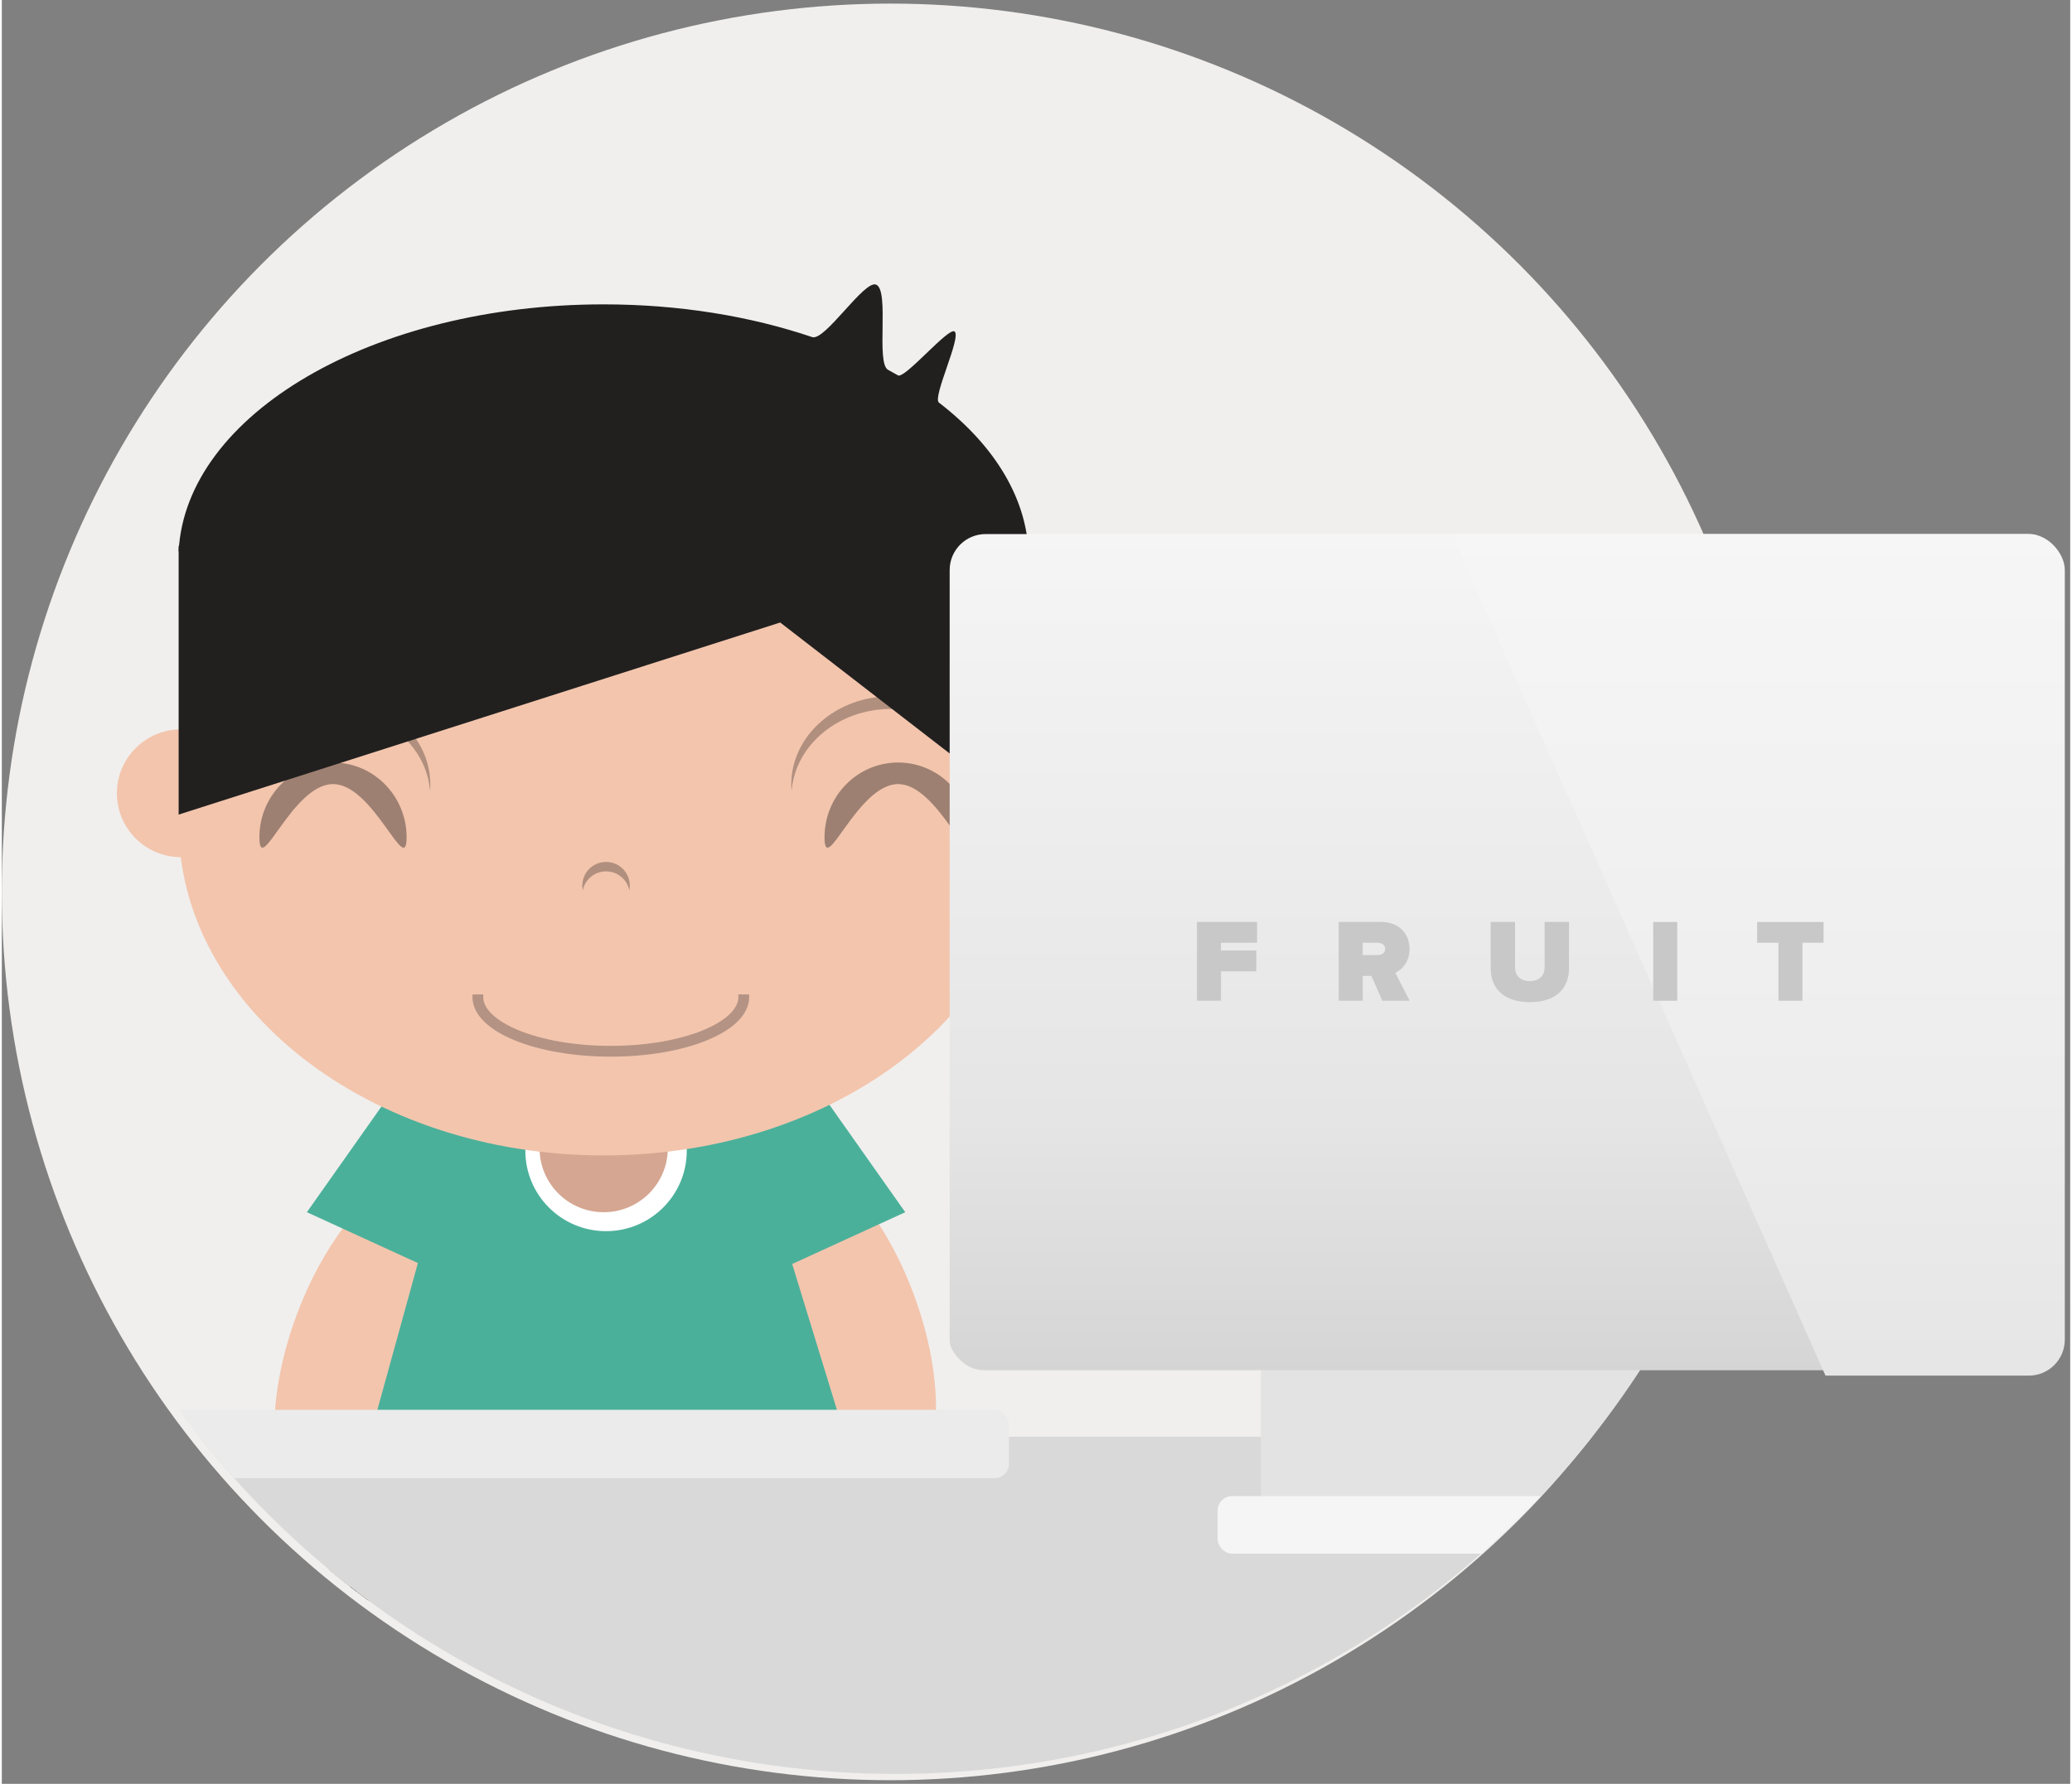 <svg xmlns="http://www.w3.org/2000/svg" xmlns:xlink="http://www.w3.org/1999/xlink" version="1.1" x="0px" y="0px" preserveAspectRatio="xMidYMid meet" width="576px" height="496px" viewBox="0 0 575 496" enable-background="new 0 0 575 496" xml:space="preserve">
       
    <rect x="0" y="0" width="575" height="496" fill="#808080" stroke="none"/>
       
    <defs>
        <linearGradient id="whiteFade-roundedRectangle2" x1="418.5" y1="382.5" x2="418.5" y2="148.5" gradientUnits="userSpaceOnUse">
            <stop offset="0" stop-color="rgb(213, 213, 213)" stop-opacity="1"/>
            <stop offset="0.3" stop-color="rgb(229, 229, 229)" stop-opacity="1"/>
            <stop offset="1" stop-color="rgb(246, 245, 245)" stop-opacity="1"/>
        </linearGradient>
        <linearGradient id="whiteFade-roundedRectangle4" x1="417.5" y1="381" x2="417.5" y2="148" gradientUnits="userSpaceOnUse">
            <stop offset="0" stop-color="rgb(213, 213, 213)" stop-opacity="1"/>
            <stop offset="0.3" stop-color="rgb(229, 229, 229)" stop-opacity="1"/>
            <stop offset="1" stop-color="rgb(246, 245, 245)" stop-opacity="1"/>
        </linearGradient>
        <linearGradient id="shine-shiner" x1="579.24" y1="59.44" x2="579.24" y2="464.55" gradientUnits="userSpaceOnUse">
            <stop offset="0" stop-color="rgb(251, 251, 251)" stop-opacity="1"/>
            <stop offset="0.6" stop-color="rgb(237, 237, 237)" stop-opacity="1"/>
            <stop offset="1" stop-color="rgb(222, 222, 222)" stop-opacity="1"/>
        </linearGradient>
    </defs>
    <g id="group4">
        <circle id="oval" stroke="none" fill="rgb(240, 239, 237)" cx="247" cy="248" r="247"/>
        <g id="group2" clip-path="url(#bezier)">
            <clipPath id="bezier">
                <path d="M 422.98,72.02 C 519.34,168.38 519.34,324.62 422.98,420.98 326.62,517.34 170.38,517.34 74.02,420.98 -22.34,324.62 -22.34,168.38 74.02,72.02 170.38,-24.34 326.62,-24.34 422.98,72.02 Z M 422.98,72.02"/>
            </clipPath>
            <g id="page1">
                <g id="layer_1">
                    <g id="layer_1_1_">
                        <path id="bezier55" stroke="none" fill="rgb(243, 197, 173)" d="M 125.54,324.65 C 139.2,329.76 141.87,356.24 131.52,383.81 121.17,411.38 101.7,429.6 88.05,424.51 74.38,419.4 71.72,392.91 82.07,365.35 92.42,337.78 111.89,319.56 125.54,324.65 Z M 125.54,324.65"/>
                        <path id="bezier2" stroke="none" fill="rgb(0, 0, 0)" d="M 98.01,417.36 L 98.01,438.42 237.95,438.42 237.95,417.36 98.01,417.36 Z M 98.01,417.36"/>
                        <path id="bezier5" stroke="none" fill="rgb(243, 197, 173)" d="M 209.94,318.92 C 196.27,324.02 193.61,350.51 203.96,378.07 214.31,405.65 233.78,423.86 247.43,418.77 261.09,413.66 263.76,387.18 253.41,359.62 243.06,332.04 223.59,313.82 209.94,318.92 Z M 209.94,318.92"/>
                        <path id="bezier7" stroke="none" fill="rgb(75, 176, 154)" d="M 251.15,337.06 L 227.01,302.84 207.53,311.77 205.8,306.13 128.11,306.13 126.76,311 108.95,302.84 84.81,337.06 115.67,351.2 96.69,419.99 240.74,419.99 219.72,351.46 251.15,337.06 Z M 251.15,337.06"/>
                        <path id="bezier8" stroke="none" fill="rgb(255, 255, 255)" d="M 167.98,342.33 C 180.38,342.33 190.42,332.31 190.42,319.95 190.42,307.59 180.38,297.58 167.98,297.58 155.58,297.58 145.54,307.59 145.54,319.95 145.54,332.31 155.58,342.33 167.98,342.33 Z M 167.98,342.33"/>
                        <path id="bezier9" stroke="none" fill="rgb(213, 166, 145)" d="M 167.32,337.06 C 177.17,337.06 185.14,329.11 185.14,319.29 185.14,309.47 177.17,301.52 167.32,301.52 157.47,301.52 149.5,309.47 149.5,319.29 149.5,329.11 157.47,337.06 167.32,337.06 Z M 167.32,337.06"/>
                        <path id="bezier10" stroke="none" fill="rgb(243, 197, 173)" d="M 49.82,238.34 C 59.67,238.34 67.65,230.39 67.65,220.57 67.65,210.75 59.67,202.8 49.82,202.8 39.97,202.8 32,210.75 32,220.57 32,230.39 39.97,238.34 49.82,238.34 Z M 49.82,238.34"/>
                        <path id="bezier11" stroke="none" fill="rgb(243, 197, 173)" d="M 282.18,238.34 C 292.03,238.34 300,230.39 300,220.57 300,210.75 292.03,202.8 282.18,202.8 272.33,202.8 264.35,210.75 264.35,220.57 264.35,230.39 272.33,238.34 282.18,238.34 Z M 282.18,238.34"/>
                        <path id="bezier12" stroke="none" fill="rgb(243, 197, 173)" d="M 167.32,321.27 C 232.58,321.27 285.48,280.02 285.48,229.13 285.48,178.24 232.58,136.99 167.32,136.99 102.06,136.99 49.16,178.24 49.16,229.13 49.16,280.02 102.06,321.27 167.32,321.27 Z M 167.32,321.27"/>
                        <path id="bezier13" stroke="none" fill="rgb(20, 18, 19)" fill-opacity="0.38" d="M 112.53,232.8 C 112.53,244.29 103.37,218.02 92.07,218.02 80.77,218.02 71.61,244.29 71.61,232.8 71.61,221.32 80.77,212.02 92.07,212.02 103.37,212.02 112.53,221.32 112.53,232.8 L 112.53,232.8 Z M 112.53,232.8"/>
                        <path id="bezier14" stroke="none" fill="rgb(20, 18, 19)" fill-opacity="0.38" d="M 269.64,232.8 C 269.64,244.29 260.47,218.02 249.17,218.02 237.87,218.02 228.71,244.29 228.71,232.8 228.71,221.32 237.87,212.02 249.17,212.02 260.47,212.02 269.64,221.32 269.64,232.8 L 269.64,232.8 Z M 269.64,232.8"/>
                        <path id="bezier15" stroke="none" fill="rgb(20, 18, 19)" fill-opacity="0.3" d="M 247.19,197.13 C 261.83,197.13 273.81,207.17 274.84,219.91 274.88,219.34 274.92,218.74 274.92,218.15 274.92,204.58 262.51,193.59 247.19,193.59 231.89,193.59 219.47,204.58 219.47,218.15 219.47,218.74 219.51,219.34 219.56,219.91 220.58,207.19 232.55,197.13 247.19,197.13 L 247.19,197.13 Z M 247.19,197.13"/>
                        <path id="bezier16" stroke="none" fill="rgb(20, 18, 19)" fill-opacity="0.3" d="M 91.41,197.13 C 106.05,197.13 118.02,207.17 119.05,219.91 119.09,219.34 119.13,218.74 119.13,218.15 119.13,204.58 106.72,193.59 91.41,193.59 76.09,193.59 63.68,204.58 63.68,218.15 63.68,218.74 63.71,219.34 63.76,219.91 64.78,207.19 76.77,197.13 91.41,197.13 L 91.41,197.13 Z M 91.41,197.13"/>
                        <path id="bezier17" stroke="none" fill="rgb(33, 32, 31)" d="M 285.31,159.37 C 285.41,158.1 285.48,156.82 285.48,155.53 285.48,139.11 276.16,123.97 260.51,111.94 258.63,110.49 266.92,93.51 264.84,92.16 263.09,91.01 251.01,105.45 249.13,104.37 248.22,103.86 247.31,103.33 246.37,102.83 242.94,100.97 246.85,80.76 243.07,79.15 239.77,77.74 228.83,94.93 225.28,93.73 208.14,87.93 188.36,84.63 167.29,84.63 103.25,84.63 51.12,115.19 49.16,153.32 L 285.31,153.32 285.31,159.37 285.31,159.37 285.31,159.37 Z M 285.31,159.37"/>
                        <path id="bezier18" stroke="none" fill="rgb(33, 32, 31)" d="M 285.48,151.78 L 49.32,151.78 49.16,151.78 49.16,226.5 C 49.16,226.5 126.3,201.85 152.02,193.65 168.11,188.51 216.39,173.09 216.39,173.09 L 285.48,226.5 285.48,157.89 285.48,151.78 285.48,151.78 Z M 285.48,151.78"/>
                        <path id="bezier19" stroke="none" fill="rgb(33, 29, 26)" d="M 166.66,422.62 L 166.66,439.73 167.98,439.73 167.98,422.62 166.66,422.62 Z M 166.66,422.62"/>
                        <path id="bezier20" stroke="none" fill="rgb(20, 18, 19)" fill-opacity="0.3" d="M 167.98,242.29 C 171.18,242.29 173.84,244.56 174.45,247.56 174.54,247.14 174.58,246.69 174.58,246.24 174.58,242.61 171.62,239.66 167.98,239.66 164.34,239.66 161.38,242.61 161.38,246.24 161.38,246.69 161.43,247.14 161.51,247.56 162.12,244.56 164.79,242.29 167.98,242.29 L 167.98,242.29 Z M 167.98,242.29"/>
                        
                        
                        
                        
                        
                        
                        
                        
                        
                        
                        <path id="bezier31" stroke="none" fill="rgb(33, 29, 26)" d="M 84.15,445 C 87.44,445 90.09,442.93 90.09,440.39 90.09,437.85 87.44,435.79 84.15,435.79 80.86,435.79 78.21,437.85 78.21,440.39 78.21,442.93 80.86,445 84.15,445 Z M 84.15,445"/>
                        <path id="bezier32" stroke="none" fill="rgb(33, 29, 26)" d="M 93.39,445 C 96.68,445 99.33,442.93 99.33,440.39 99.33,437.85 96.68,435.79 93.39,435.79 90.1,435.79 87.45,437.85 87.45,440.39 87.45,442.93 90.1,445 93.39,445 Z M 93.39,445"/>
                        <path id="bezier33" stroke="none" fill="rgb(33, 29, 26)" d="M 102.63,445 C 105.92,445 108.57,442.93 108.57,440.39 108.57,437.85 105.92,435.79 102.63,435.79 99.34,435.79 96.69,437.85 96.69,440.39 96.69,442.93 99.34,445 102.63,445 Z M 102.63,445"/>
                        <path id="bezier34" stroke="none" fill="rgb(33, 29, 26)" d="M 113.19,445 C 116.48,445 119.13,442.93 119.13,440.39 119.13,437.85 116.48,435.79 113.19,435.79 109.9,435.79 107.25,437.85 107.25,440.39 107.25,442.93 109.9,445 113.19,445 Z M 113.19,445"/>
                        <path id="bezier35" stroke="none" fill="rgb(33, 29, 26)" d="M 122.43,445 C 125.72,445 128.37,442.93 128.37,440.39 128.37,437.85 125.72,435.79 122.43,435.79 119.15,435.79 116.49,437.85 116.49,440.39 116.49,442.93 119.15,445 122.43,445 Z M 122.43,445"/>
                        <path id="bezier36" stroke="none" fill="rgb(33, 29, 26)" d="M 131.67,445 C 134.96,445 137.62,442.93 137.62,440.39 137.62,437.85 134.96,435.79 131.67,435.79 128.39,435.79 125.73,437.85 125.73,440.39 125.73,442.93 128.39,445 131.67,445 Z M 131.67,445"/>
                        <path id="bezier37" stroke="none" fill="rgb(33, 29, 26)" d="M 142.24,445 C 145.52,445 148.18,442.93 148.18,440.39 148.18,437.85 145.52,435.79 142.24,435.79 138.95,435.79 136.3,437.85 136.3,440.39 136.3,442.93 138.95,445 142.24,445 Z M 142.24,445"/>
                        <path id="bezier38" stroke="none" fill="rgb(33, 29, 26)" d="M 151.48,445 C 154.77,445 157.42,442.93 157.42,440.39 157.42,437.85 154.77,435.79 151.48,435.79 148.19,435.79 145.54,437.85 145.54,440.39 145.54,442.93 148.19,445 151.48,445 Z M 151.48,445"/>
                        <path id="bezier39" stroke="none" fill="rgb(33, 29, 26)" d="M 160.72,445 C 164.01,445 166.66,442.93 166.66,440.39 166.66,437.85 164.01,435.79 160.72,435.79 157.43,435.79 154.78,437.85 154.78,440.39 154.78,442.93 157.43,445 160.72,445 Z M 160.72,445"/>
                        <path id="bezier40" stroke="none" fill="rgb(33, 29, 26)" d="M 173.92,445 C 177.21,445 179.86,442.93 179.86,440.39 179.86,437.85 177.21,435.79 173.92,435.79 170.63,435.79 167.98,437.85 167.98,440.39 167.98,442.93 170.63,445 173.92,445 Z M 173.92,445"/>
                        <path id="bezier41" stroke="none" fill="rgb(33, 29, 26)" d="M 183.16,445 C 186.45,445 189.1,442.93 189.1,440.39 189.1,437.85 186.45,435.79 183.16,435.79 179.88,435.79 177.22,437.85 177.22,440.39 177.22,442.93 179.88,445 183.16,445 Z M 183.16,445"/>
                        <path id="bezier42" stroke="none" fill="rgb(33, 29, 26)" d="M 192.4,445 C 195.69,445 198.34,442.93 198.34,440.39 198.34,437.85 195.69,435.79 192.4,435.79 189.12,435.79 186.46,437.85 186.46,440.39 186.46,442.93 189.12,445 192.4,445 Z M 192.4,445"/>
                        <path id="bezier43" stroke="none" fill="rgb(33, 29, 26)" d="M 202.97,445 C 206.25,445 208.91,442.93 208.91,440.39 208.91,437.85 206.25,435.79 202.97,435.79 199.68,435.79 197.02,437.85 197.02,440.39 197.02,442.93 199.68,445 202.97,445 Z M 202.97,445"/>
                        <path id="bezier44" stroke="none" fill="rgb(33, 29, 26)" d="M 212.21,445 C 215.49,445 218.15,442.93 218.15,440.39 218.15,437.85 215.49,435.79 212.21,435.79 208.92,435.79 206.27,437.85 206.27,440.39 206.27,442.93 208.92,445 212.21,445 Z M 212.21,445"/>
                        <path id="bezier45" stroke="none" fill="rgb(33, 29, 26)" d="M 221.45,445 C 224.74,445 227.39,442.93 227.39,440.39 227.39,437.85 224.74,435.79 221.45,435.79 218.16,435.79 215.51,437.85 215.51,440.39 215.51,442.93 218.16,445 221.45,445 Z M 221.45,445"/>
                        <path id="bezier46" stroke="none" fill="rgb(33, 29, 26)" d="M 232.01,445 C 235.3,445 237.95,442.93 237.95,440.39 237.95,437.85 235.3,435.79 232.01,435.79 228.72,435.79 226.07,437.85 226.07,440.39 226.07,442.93 228.72,445 232.01,445 Z M 232.01,445"/>
                        <path id="bezier47" stroke="none" fill="rgb(33, 29, 26)" d="M 241.25,445 C 244.54,445 247.19,442.93 247.19,440.39 247.19,437.85 244.54,435.79 241.25,435.79 237.96,435.79 235.31,437.85 235.31,440.39 235.31,442.93 237.96,445 241.25,445 Z M 241.25,445"/>
                        <path id="bezier48" stroke="none" fill="rgb(33, 29, 26)" d="M 250.49,445 C 253.78,445 256.43,442.93 256.43,440.39 256.43,437.85 253.78,435.79 250.49,435.79 247.21,435.79 244.55,437.85 244.55,440.39 244.55,442.93 247.21,445 250.49,445 Z M 250.49,445"/>
                        
                        <path id="bezier50" stroke="none" fill="rgb(255, 255, 255)" d="M 123.09,422.62 C 98.3,422.62 78.21,430.86 78.21,441.05 L 167.98,441.05 C 167.98,430.86 147.89,422.62 123.09,422.62 L 123.09,422.62 Z M 123.09,422.62"/>
                        <path id="bezier51" stroke="none" fill="rgb(255, 255, 255)" d="M 212.87,422.62 C 188.07,422.62 167.98,430.86 167.98,441.05 L 257.75,441.05 C 257.75,430.86 237.66,422.62 212.87,422.62 L 212.87,422.62 Z M 212.87,422.62"/>
                    </g>
                    <path id="bezier53" stroke="rgb(180, 147, 132)" stroke-width="3" stroke-miterlimit="4" fill="none" d="M 206.27,277.2 C 206.27,285.53 189.74,292.31 169.3,292.31 148.86,292.31 132.33,285.53 132.33,277.2 132.33,268.81 148.86,262.04 169.3,262.04 189.74,262.04 206.27,268.81 206.27,277.2 L 206.27,277.2 Z M 206.27,277.2"/>
                    <path id="bezier54" stroke="none" fill="rgb(243, 197, 173)" d="M 128.37,258.09 L 128.37,276.51 208.91,276.51 208.91,258.09 128.37,258.09 Z M 128.37,258.09"/>
                </g>
            </g>
            <rect id="rectangle" stroke="none" fill="rgb(218, 217, 217)" x="-70.5" y="399.5" width="567" height="193"/>
            <rect id="roundedRectangle" stroke="none" fill="rgb(235, 235, 235)" x="32" y="392" width="248" height="19" rx="4"/>
            <rect id="rectangle2" stroke="none" fill="rgb(227, 227, 227)" x="350" y="341" width="138" height="86"/>
            <rect id="roundedRectangle3" stroke="none" fill="rgb(246, 245, 245)" x="338" y="416" width="171" height="16" rx="4"/>
        </g>
        <g id="group" clip-path="url(#roundedRectangle2)">
            <clipPath id="roundedRectangle2">
                <rect x="263.5" y="148.5" width="310" height="234" rx="10"/>
            </clipPath>
            <rect id="roundedRectangle4" stroke="none" fill="url(#whiteFade-roundedRectangle4)" x="263" y="148" width="309" height="233" rx="10"/>
            <path id="shiner" stroke="none" fill="url(#shine-shiner)" d="M 363.46,59.44 L 543.42,464.55 795.02,464.55 768.81,64.7 363.46,59.44 Z M 363.46,59.44"/>
        </g>
        <g id="group3">
            <path id="bezier3" stroke="none" fill="rgb(199, 200, 199)" d="M 338.92,278.26 L 338.92,270.08 348.73,270.08 348.73,264.3 338.92,264.3 338.92,262.13 348.96,262.13 348.96,256.35 332.25,256.35 332.25,278.26 338.92,278.26 338.92,278.26 Z M 338.92,278.26"/>
            <path id="bezier4" stroke="none" fill="rgb(199, 200, 199)" d="M 391.37,278.26 L 387.38,270.51 C 389.13,269.65 391.34,267.65 391.34,263.87 391.34,259.77 388.57,256.35 383.41,256.35 L 371.65,256.35 371.65,278.26 378.33,278.26 378.33,271.36 380.74,271.36 383.78,278.26 391.37,278.26 391.37,278.26 Z M 382.39,265.58 L 378.32,265.58 378.32,262.13 382.39,262.13 C 383.51,262.13 384.57,262.65 384.57,263.84 384.57,265.05 383.51,265.58 382.39,265.58 Z M 382.39,265.58"/>
            <path id="bezier6" stroke="none" fill="rgb(199, 200, 199)" d="M 424.8,278.65 C 432.23,278.65 435.67,274.67 435.67,269.23 L 435.67,256.35 428.89,256.35 428.89,269.03 C 428.89,271.13 427.51,272.81 424.8,272.81 422.06,272.81 420.67,271.13 420.67,269.03 L 420.67,256.35 413.9,256.35 413.9,269.26 C 413.9,274.67 417.37,278.65 424.8,278.65 Z M 424.8,278.65"/>
            <path id="bezier52" stroke="none" fill="rgb(199, 200, 199)" d="M 465.76,278.26 L 465.76,256.35 459.08,256.35 459.08,278.26 465.76,278.26 Z M 465.76,278.26"/>
            <path id="bezier56" stroke="none" fill="rgb(199, 200, 199)" d="M 500.56,278.26 L 500.56,262.13 506.44,262.13 506.44,256.35 487.97,256.35 487.97,262.13 493.89,262.13 493.89,278.26 500.56,278.26 Z M 500.56,278.26"/>
        </g>
    </g>
</svg>